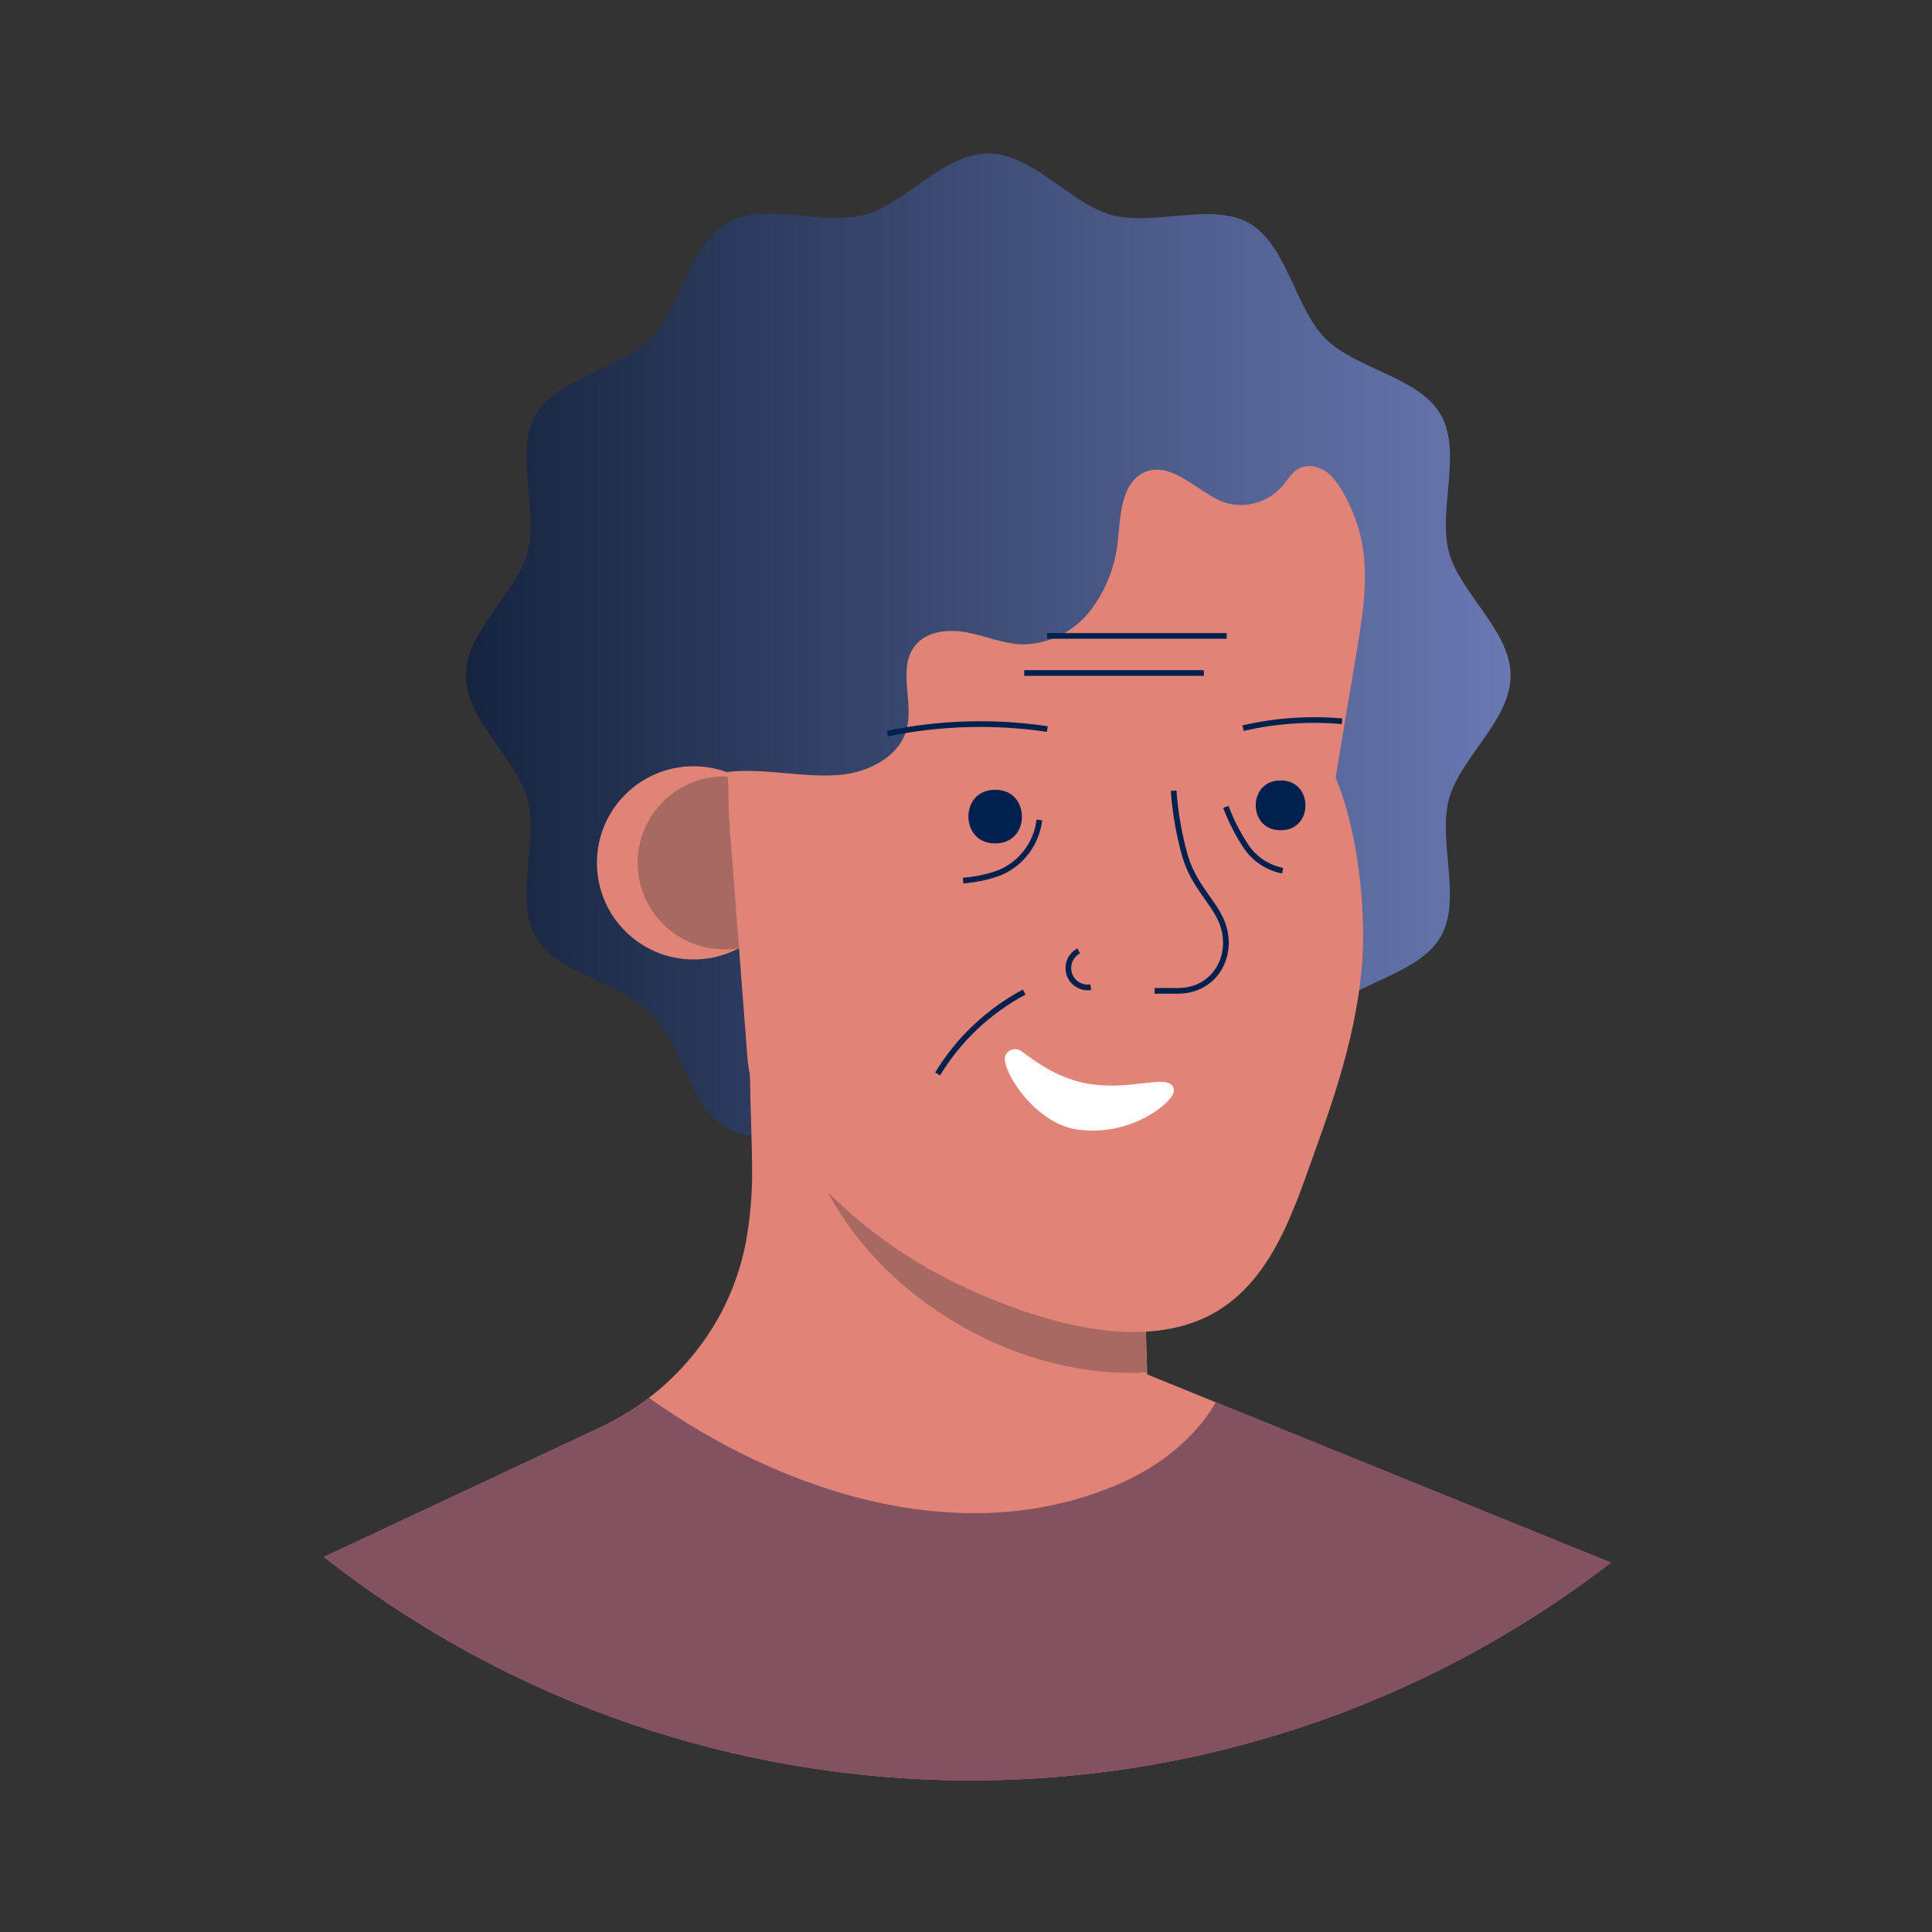 <svg width="340" height="340" viewBox="0 0 340 340" fill="none" xmlns="http://www.w3.org/2000/svg">
<rect x="0" y="0" width="340" height="340" fill="#333333" stroke="none"/>
<path d="M265.84 118.88C265.84 126.76 256.94 133.36 255 140.62C253 148.13 257.34 158.28 253.53 164.86C249.72 171.44 238.67 172.86 233.25 178.24C227.83 183.62 226.55 194.66 219.88 198.52C213.21 202.38 203.18 198 195.63 200C188.37 201.94 181.77 210.84 173.9 210.84C166.03 210.84 159.43 201.92 152.18 200C144.67 198 134.52 202.34 127.94 198.54C121.36 194.74 119.94 183.67 114.57 178.26C109.2 172.85 98.15 171.55 94.29 164.88C90.43 158.21 94.83 148.15 92.82 140.64C90.88 133.38 81.98 126.78 81.98 118.9C81.98 111.02 90.88 104.43 92.82 97.17C94.82 89.66 90.48 79.5 94.29 72.93C98.1 66.36 109.18 65 114.55 59.53C119.92 54.06 121.25 43.11 127.92 39.25C134.59 35.39 144.65 39.79 152.17 37.79C159.43 35.84 166.03 27 173.9 27C181.77 27 188.37 35.89 195.63 37.84C203.15 39.84 213.3 35.5 219.88 39.3C226.46 43.1 227.88 54.17 233.25 59.58C238.62 64.99 249.67 66.28 253.53 72.96C257.39 79.64 252.99 89.69 255 97.2C256.94 104.41 265.84 111 265.84 118.88Z" fill="url(#paint0_linear_3_4611)"/>
<path d="M283.48 275C216.632 326.471 123.391 326.06 57 274L105.66 251.19C107.977 250.101 110.201 248.823 112.31 247.37C112.95 246.93 113.59 246.47 114.2 245.99C119.496 241.938 123.855 236.791 126.98 230.9C129.342 226.374 130.912 221.476 131.62 216.42C132.108 213.139 132.356 209.827 132.36 206.51C132.36 200.79 132.05 195.07 131.99 189.34C131.95 186.167 131.917 182.997 131.89 179.83L133.89 180.83L139.09 183.52L141.5 183.93L169.38 188.67L200.48 194L201.42 226L201.73 236.46L201.88 241.54V241.87L213.98 246.79L283.48 275Z" fill="#E18477"/>
<path d="M283.48 275C216.632 326.471 123.391 326.06 57 274L105.66 251.19C107.977 250.101 110.201 248.823 112.31 247.37C112.95 246.93 113.59 246.47 114.2 245.99C137.75 262.75 169.89 273.32 197.69 260.81C204.31 257.81 210.39 252.97 213.99 246.75L283.48 275Z" fill="#845161"/>
<path d="M201.87 241.52C191.42 242.15 179.74 239.45 168.87 233.18C148.46 221.39 137.55 200.83 141.47 183.97L169.35 188.71L200.47 194.01L201.41 226.01L201.87 241.52Z" fill="#A76962"/>
<circle cx="122.05" cy="151.85" r="17" fill="#E18477"/>
<circle cx="127.44" cy="151.85" r="15.22" fill="#A76962"/>
<path d="M128.06 136.69C128.28 139.29 128.14 141.89 128.34 144.5L129.99 166L131.5 185.72C132.06 192.99 134.89 197.34 139.62 203.15C148.029 213.455 158.735 221.648 170.88 227.07C182.47 232.24 198.56 237.38 210.93 232.37C223.58 227.24 227.62 213.04 231.88 201.26C236.14 189.48 240.09 176.52 239.88 163.8C239.61 146.54 235.04 136.87 235.04 136.87C236.14 130.203 237.247 123.557 238.36 116.93C239.61 109.42 241.22 101.57 239.36 94.02C238.59 90.9 236.44 85.85 234.12 83.62C232.67 82.23 230.37 81.5 228.59 82.44C227.29 83.12 226.59 84.51 225.59 85.63C223.247 88.263 219.657 89.412 216.22 88.63C211.69 87.56 206.94 81.42 202.07 82.87C197.2 84.32 197.18 91.06 196.74 95C196.326 99.583 194.609 103.952 191.79 107.59C188.91 111.232 184.533 113.369 179.89 113.4C176.58 113.3 173.45 111.92 170.19 111.3C166.93 110.68 163.09 111.03 161.03 113.63C157.88 117.63 160.86 123.53 159.54 128.4C158.22 133.27 152.54 136.09 147.4 136.4C140.95 136.84 134.63 135.15 128.15 135.84H127.98C128.01 136.16 128.04 136.42 128.06 136.69Z" fill="#E18477"/>
<path d="M156.18 129.1C165.437 127.18 174.959 126.91 184.31 128.3" stroke="#00214E"/>
<path d="M218.76 128.14C224.467 126.823 230.346 126.415 236.18 126.93" stroke="#00214E"/>
<path d="M165 189C168.698 182.913 173.966 177.932 180.25 174.58" stroke="#00214E"/>
<path d="M182.91 144.3C182.422 148.432 179.748 151.982 175.91 153.59C173.844 154.345 171.684 154.81 169.49 154.97" stroke="#00214E"/>
<path d="M184.27 111.91H215.88" stroke="#00214E"/>
<path d="M180.25 118.44H211.85" stroke="#00214E"/>
<path d="M215.73 142C216.688 144.549 217.943 146.975 219.47 149.23C220.972 151.306 223.206 152.735 225.72 153.23" stroke="#00214E"/>
<path d="M177.06 185.5C177.333 185.059 177.778 184.752 178.288 184.655C178.797 184.558 179.324 184.68 179.74 184.99C181.81 186.46 185.62 189.55 191.02 190.63C198.38 192.09 204.76 189.15 206.29 191.05C207.15 192.12 206.1 193.42 204.09 195.05C199.833 198.225 194.477 199.551 189.23 198.73C182.15 197.41 176.83 189.2 176.83 186.3C176.838 186.018 176.917 185.743 177.06 185.5Z" fill="white"/>
<path d="M206.54 139.15C206.82 143.034 207.49 146.88 208.54 150.63C209.54 153.94 211.06 156 213.06 158.85C213.754 159.789 214.353 160.794 214.85 161.85C217.5 167.79 213.99 174.37 207.31 174.37H203.18" stroke="#00214E"/>
<path d="M189.84 167.34C188.361 168.114 187.66 169.845 188.183 171.43C188.707 173.016 190.301 173.989 191.95 173.73" stroke="#00214E"/>
<path d="M175.18 139C181.28 138.93 181.46 148.25 175.36 148.42H175.09C168.99 148.49 168.81 139.17 174.91 139H175.18Z" fill="#00214E"/>
<path d="M225.41 137.36C231.07 137.3 231.24 145.95 225.58 146.1H225.32C219.66 146.16 219.49 137.51 225.16 137.35H225.41V137.36Z" fill="#00214E"/>
<defs>
<linearGradient id="paint0_linear_3_4611" x1="81.96" y1="210.81" x2="265.84" y2="210.81" gradientUnits="userSpaceOnUse">
<stop stop-color="#16243F"/>
<stop offset="1" stop-color="#6878B1"/>
</linearGradient>
</defs>
</svg>
